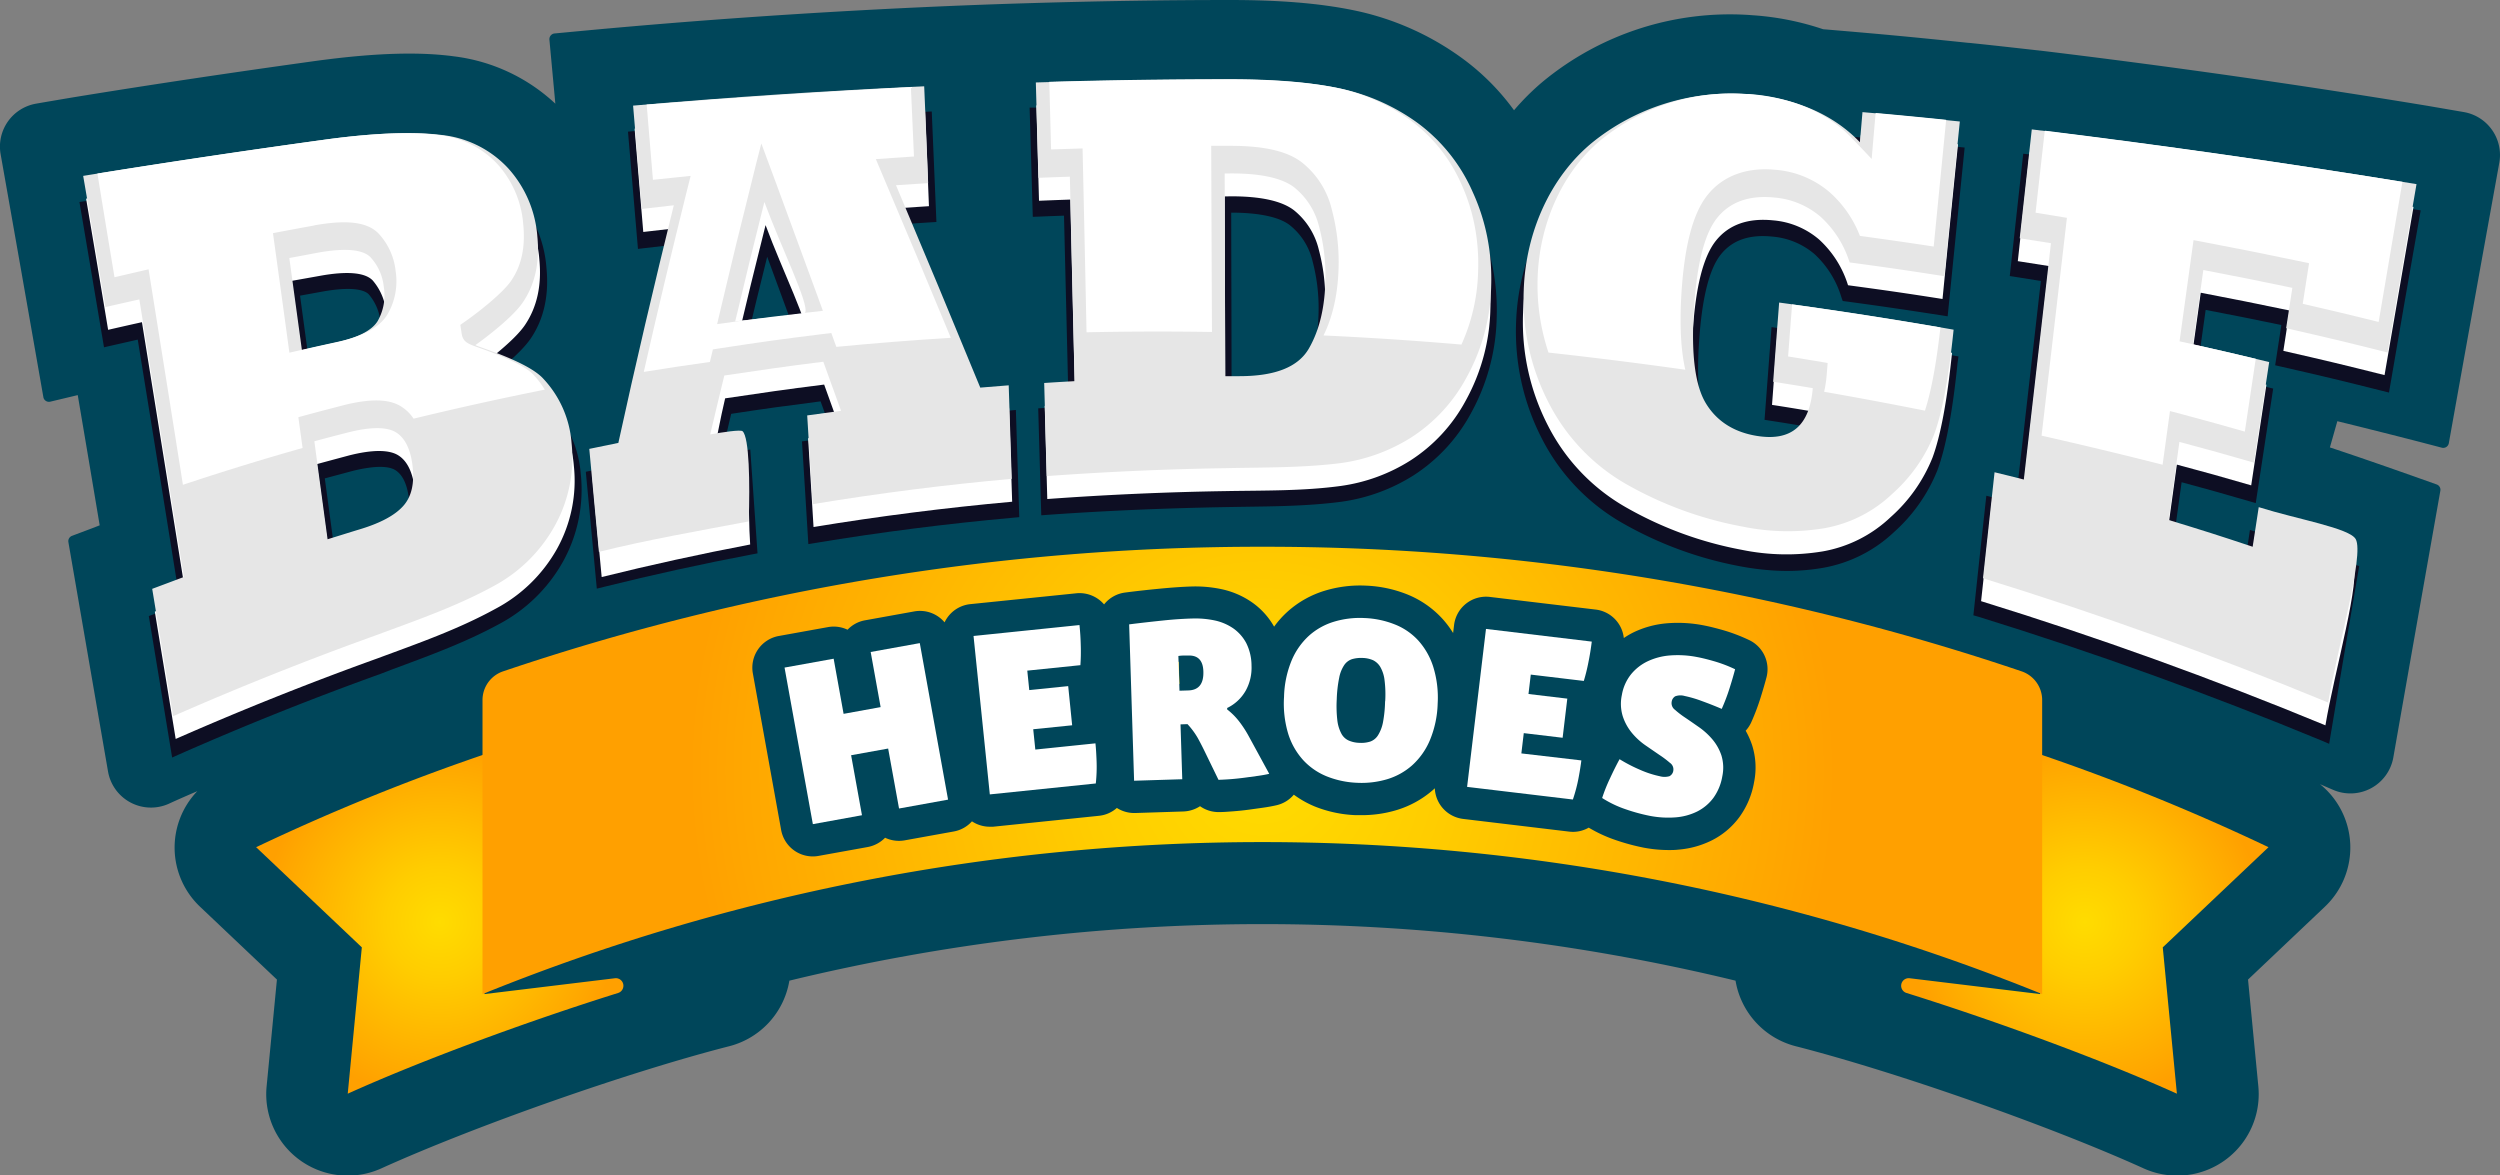 <svg xmlns="http://www.w3.org/2000/svg" xmlns:xlink="http://www.w3.org/1999/xlink" viewBox="0 0 631.23 296.72"><rect x="0" y="0" width="631.23" height="296.72" fill="#808080" stroke="none"/><defs><style>.cls-1{fill:none;stroke:#003264;stroke-miterlimit:10;stroke-width:4.37px;}.cls-2{fill:#00465a;}.cls-3{fill:#0d0e23;}.cls-4{fill:#fff;}.cls-5{fill:#e6e6e6;}.cls-6{fill:url(#Degradado_sin_nombre_15);}.cls-7{fill:url(#Degradado_sin_nombre_15-2);}.cls-8{fill:url(#Degradado_sin_nombre_15-3);}</style><radialGradient id="Degradado_sin_nombre_15" cx="1599.58" cy="232.8" r="44.88" gradientTransform="matrix(-1, 0, 0, 1, 1710.61, 0)" gradientUnits="userSpaceOnUse"><stop offset="0" stop-color="#ffdc00"/><stop offset="0.31" stop-color="#ffcd00"/><stop offset="0.9" stop-color="#ffa700"/><stop offset="1" stop-color="#ffa000"/></radialGradient><radialGradient id="Degradado_sin_nombre_15-2" cx="526.41" cy="232.8" r="44.88" gradientTransform="matrix(1, 0, 0, 1, 0, 0)" xlink:href="#Degradado_sin_nombre_15"/><radialGradient id="Degradado_sin_nombre_15-3" cx="318.72" cy="194.54" r="144.85" gradientTransform="matrix(1, 0, 0, 1, 0, 0)" xlink:href="#Degradado_sin_nombre_15"/></defs><g id="Camada_2" data-name="Camada 2"><g id="Camada_1-2" data-name="Camada 1"><path class="cls-1" d="M318.72,138.05a596.12,596.12,0,0,0-196.9,33.25V251a524.27,524.27,0,0,1,393.8,0V171.3A596.07,596.07,0,0,0,318.72,138.05Z"/><path class="cls-2" d="M629.25,32.85a11,11,0,0,0-7.13-4.55l-9.35-1.61c-32.33-5.33-65.2-10-97.69-13.92H515l-5.71-.64c-4.86-.54-7.29-.81-12.15-1.31H497c-14.69-1.53-22-2.21-36.68-3.44a69.94,69.94,0,0,0-17.78-3.53l-.78-.06a74.22,74.22,0,0,0-52.16,16.78,61.15,61.15,0,0,0-7.32,7.27,59.63,59.63,0,0,0-13.41-13.36A70.51,70.51,0,0,0,341.67,2.57C333.13.82,323,0,310.53,0c-16.33,0-33,.28-49.45.76-7.35.22-10.94.34-18.3.63-28.1,1.14-56.45,2.94-84.28,5.36-7.43.65-11.06,1-18.49,1.7A1.45,1.45,0,0,0,138.72,10l1.5,16.18a45.56,45.56,0,0,0-25.49-11.94c-8.48-1.16-19.1-.89-32.48.81l-1.14.14c-20.82,2.87-41.9,6-62.66,9.39-3.72.63-6.53,1.1-9.32,1.59A11,11,0,0,0,.17,39c3.6,20.33,7.22,40.92,10.77,61.22a1.4,1.4,0,0,0,.63,1,1.43,1.43,0,0,0,1.12.2l6.94-1.66c2.18,12.85,3.37,19.92,5.54,32.88-2.54,1-4.13,1.57-7,2.66a1.44,1.44,0,0,0-.9,1.59c3.34,19.29,6.69,38.76,10,57.87a11,11,0,0,0,15.31,8.2c2.17-1,4.46-2,7.24-3.2a20.57,20.57,0,0,0,.69,29.18l19.41,18.39-2.6,26.94a20.57,20.57,0,0,0,29,20.72c23.84-10.78,62.42-24.33,87.82-30.83a20.58,20.58,0,0,0,15.17-16.55,506.73,506.73,0,0,1,238.9,0,20.58,20.58,0,0,0,15.18,16.55c25.39,6.5,64,20.05,87.82,30.83a20.57,20.57,0,0,0,29-20.72l-2.6-26.94,19.4-18.39A20.56,20.56,0,0,0,585.78,198l3.29,1.42a11,11,0,0,0,15.23-8.19c3.92-22.36,7.92-45,11.87-67.31a1.43,1.43,0,0,0-.93-1.6c-6-2.13-8.89-3.16-14.9-5.25-4.5-1.56-8.19-2.81-12.06-4.1l1.88-6.62c2.58.63,5.34,1.31,8.67,2.15h0c7.14,1.79,10.62,2.68,17.71,4.54a1.43,1.43,0,0,0,1.77-1.14c4.17-23.31,8.46-47.12,12.74-70.77A11,11,0,0,0,629.25,32.85Z"/><path class="cls-3" d="M124.34,94.72c2.93-2.27,7.53-6.08,9.71-9.32,3.28-4.86,4.61-10.86,3.92-17.83a30.69,30.69,0,0,0-7.77-18.18,28.1,28.1,0,0,0-17.48-8.89c-6.7-.91-16.1-.68-27.91.82l-1,.14q-31,4.27-61.95,9.28L20.06,51c2.49,14.68,3.73,22,6.2,36.69l1.66-.38,6.86-1.56q5.43,33.42,10.77,66.84c-2.38.87-3.94,1.45-6.65,2.47l-1.33.49c2.37,14.29,3.54,21.43,5.89,35.72l1.79-.8q25.11-11.07,50.83-20.32l2.59-1c9-3.35,18.45-6.73,27.3-11.55a39.85,39.85,0,0,0,16.19-15.81,37.47,37.47,0,0,0,4.48-22.13,28.51,28.51,0,0,0-7.7-17.38C135.8,99,128.58,96.24,124.34,94.72Zm-29.61-6.5c-.83,1.37-3.19,3.28-9.67,4.7L78.44,94.4c-1.07-7.9-1.61-11.85-2.68-19.75l5.49-1c.91-.17,1.77-.3,2.6-.41,6.45-.83,8.58.34,9.28,1.1a12.59,12.59,0,0,1,1.6,13.89ZM84.86,142c-1.13-8.49-1.7-12.73-2.85-21.21L88.69,119a36.9,36.9,0,0,1,4.74-.94c3.69-.47,5.5.09,6.37.63,1.85,1.16,3,3.56,3.43,7.14.47,3.85-.16,6.79-1.84,8.74-1.84,2.13-5.26,3.95-10.16,5.44C88.62,140.84,87.05,141.32,84.86,142Z"/><path class="cls-3" d="M254.79,103.68c-2.46.19-3.87.31-6,.49-6.54-16-13.16-32-19.7-47.65l5.7-.37,1.65-.1c-.47-11.16-.71-16.74-1.18-27.9l-1.67.07q-36.7,1.94-73.31,4.87l-1.72.15c1,11.84,1.52,17.77,2.52,29.61l1.68-.2,5.68-.66q-6.76,27.66-12.8,55.52c-2.27.46-3.71.76-6.26,1.3l-1.47.31c1.11,11.81,1.67,17.71,2.78,29.51l1.76-.44c12.33-3.07,24.91-5.83,37.37-8.2l1.45-.27c-.73-10.49-1.09-15.73-1.83-26.22l-1.72.28-5.51.92c.86-3.68,1.47-6.26,2.41-10.21,8.81-1.35,13.67-2,22.57-3.15l3.26,9c-2.18.29-3.8.51-6.44.89l-1.52.22c.64,10.37,1,15.56,1.61,25.93l1.72-.28q24.88-4.12,50-6.38l1.54-.14c-.34-10.83-.51-16.24-.86-27.07ZM201.36,85.63c-5,.58-8.22,1-13.11,1.64,2.06-8.67,3.42-14.22,5.46-22.44C196.49,72.38,198.41,77.58,201.36,85.63Z"/><path class="cls-3" d="M373.2,55.91a45,45,0,0,0-14.61-18.33,53.39,53.39,0,0,0-20.44-8.95c-7.11-1.45-16.39-2.23-27.59-2.21q-24.45,0-48.89.75l-1.7,0,.8,27.58,1.67-.06c2.54-.11,4.06-.16,6.21-.24.47,19.27.7,28.91,1.16,48.18l-6.08.37-1.59.11c.31,10.8.46,16.2.77,27l1.66-.12c14.85-1.06,30-1.68,44.89-1.95l4.1-.07c8.28-.12,16.83-.18,25.17-1.29a45.73,45.73,0,0,0,18.17-6.65,42.7,42.7,0,0,0,14.54-15.76,52.06,52.06,0,0,0,6.46-23.95,56.7,56.7,0,0,0-1-12.81A52.38,52.38,0,0,0,373.2,55.91Zm-41.8,10a46.37,46.37,0,0,1,1.54,12.42c-.08,6.87-1.39,12.56-3.91,16.91-2.34,4.06-7.74,6.1-16.07,6.13h-2c0-19.07-.06-28.6-.09-47.68,7.06,0,12.2,1.12,14.83,3.19A16.45,16.45,0,0,1,331.4,65.89Z"/><path class="cls-3" d="M449,82.83l-1.7-.23L445.53,106l1.53.24c3.41.53,5.35.85,8.33,1.34-1,7.29-4.93,10-12.12,8.83-5.29-.89-9.08-3.32-11.58-7.45S428.25,97.26,429,86.4c.7-11,2.55-18.48,5.5-22.15s7.27-5.1,13-4.51a18.75,18.75,0,0,1,10.65,4.42A24.35,24.35,0,0,1,464.92,75l.35,1,1,.13c9.59,1.3,14.26,2,23.81,3.47l1.69.27c1.71-17.05,2.56-25.57,4.29-42.61-11.15-1.16-16.72-1.7-27.88-2.69l-.5,5.83c-8.49-7.35-19-9.64-26.62-10.18l-.61,0a56.71,56.71,0,0,0-40,12.78c-10.61,8.86-17.15,23.27-17.65,38.41a59,59,0,0,0,6.57,29.44,51.41,51.41,0,0,0,20.5,21.34,94.87,94.87,0,0,0,29.43,10.78,67,67,0,0,0,7.43,1,53.39,53.39,0,0,0,13.58-.6,34.85,34.85,0,0,0,17.89-9,41.75,41.75,0,0,0,11-15.69c2.1-5.64,3.81-14.71,5.06-26.95L494.5,90l-1.56-.28C478.39,87.13,463.6,84.82,449,82.83Z"/><path class="cls-3" d="M609.37,52.82Q561,44.91,512.49,39l-1.64-.19c-1.37,12.36-2.05,18.53-3.4,30.89l1.63.25,6.22,1Q512.09,99,508.91,127c-1.91-.48-3.32-.83-5.63-1.39l-1.75-.43c-1.31,12.07-2,18.11-3.27,30.18l1.36.39c29.39,9.11,58.09,19.46,86.68,31.29l1.79.77c3-18,4.53-26.92,7.58-44.87l-1.38-.48c-9.8-3.41-14.6-5-24.46-8.09l-1.74-.55c-.6,4-.91,6-1.51,10-6.9-2.29-11-3.6-18-5.75.9-6.52,1.35-9.79,2.26-16.31,6.46,1.74,10.12,2.77,17,4.77l1.72.5c1.75-11.57,2.63-17.35,4.4-28.92l-1.55-.37c-7.13-1.73-11-2.62-17.65-4.13l2.15-15.36c7.37,1.41,11.75,2.29,19.11,3.82-.63,4.06-.94,6.1-1.56,10.16l1.58.36c10.27,2.34,15.27,3.54,25.49,6.11l1.67.42c3.16-18.41,4.75-27.61,8-46Z"/><path class="cls-4" d="M95.36,166.22q-25.77,9.27-51,20.36c-2.09-12.82-3.15-19.25-5.27-32.15,3.18-1.2,4.78-1.79,8-3q-5.59-35-11.25-70.08c-3.42.76-5.13,1.15-8.54,1.93C25.11,70.1,24,63.47,21.74,50.16q31-5,62-9.28c12.17-1.6,21.74-1.89,28.57-1a26.58,26.58,0,0,1,16.51,8.36,29,29,0,0,1,7.35,17.18c.66,6.61-.57,12.11-3.61,16.63s-11.92,10.84-11.92,10.84c0,.3,12.83,4,17,8.36a26.72,26.72,0,0,1,7.25,16.33,35.47,35.47,0,0,1-4.25,21,38.25,38.25,0,0,1-15.54,15.14C115.49,159,105.39,162.49,95.36,166.22ZM73.64,70.92c1.28,9.33,1.91,14,3.18,23.26,3.33-.75,5-1.13,8.32-1.86,5.65-1.24,9.28-3.06,10.76-5.48a14.35,14.35,0,0,0-1.77-16c-1.86-2-6.32-2.47-13.36-1.19ZM80,117.19c1.34,9.92,2,14.87,3.34,24.74,3.25-1,4.87-1.52,8.13-2.51,5.2-1.58,8.86-3.55,10.94-5.94s2.8-5.76,2.27-10.17c-.49-4.13-1.9-7-4.2-8.39S94,113.5,88.11,115C84.84,115.88,83.21,116.31,80,117.19Z"/><path class="cls-4" d="M189.41,137.48q-18.85,3.59-37.49,8.22c-1-10.36-1.45-15.55-2.43-26,2.92-.62,4.39-.92,7.32-1.51,4.28-19.75,8.84-40.95,13.68-60.55l-8.07.93c-.87-10.41-1.31-15.63-2.19-26.09q36.65-2.94,73.32-4.87c.42,9.81.63,14.7,1,24.45-3.24.2-4.86.31-8.1.53q10.71,25.47,21.17,51.06c2.87-.24,4.3-.36,7.17-.58.31,9.47.46,14.19.77,23.61q-25.17,2.27-50.15,6.39c-.55-8.94-.82-13.43-1.37-22.41,3.4-.49,5.1-.72,8.51-1.17-1.77-4.94-2.66-7.41-4.46-12.39-10,1.25-15,2-25,3.48-1.32,5.54-2,9.85-3.27,15.44,3.16-.55,7.4-1.78,7.91-1.34C189.54,116.25,188.77,128.39,189.41,137.48Zm3.89-80.64c-3,12-4.48,18-7.36,30.16,7-1,17.23-1.49,17.63-2.21C204.69,82.73,197.46,68.13,193.3,56.84Z"/><path class="cls-4" d="M309.43,124q-22.55.36-45,2c-.26-9.38-.39-14.09-.65-23.51,3.07-.2,4.61-.29,7.68-.46q-.61-25.68-1.22-51.64c-3.16.11-4.74.17-7.9.3-.26-9.61-.4-14.42-.67-24.08q24.45-.7,48.9-.75c11.16,0,20.27.74,27.29,2.18a51.53,51.53,0,0,1,19.83,8.67,43.34,43.34,0,0,1,14.07,17.64,50.67,50.67,0,0,1,3.61,11.25A54.25,54.25,0,0,1,376.31,78a49.88,49.88,0,0,1-6.21,23.12,41,41,0,0,1-14,15.16,44.19,44.19,0,0,1-17.57,6.42C329,124,319.15,123.82,309.43,124Zm-.2-74.4q.07,25.73.14,51.17l3.59,0c8.94,0,14.78-2.29,17.49-7S334.53,83.2,334.61,76A48.21,48.21,0,0,0,333,63.1a18.17,18.17,0,0,0-6.27-10c-3-2.33-8.34-3.56-16.07-3.53Z"/><path class="cls-4" d="M457.34,103.84c-4-.67-5.95-1-9.92-1.61.6-8,.9-12,1.5-20q22.05,3,43.95,6.85-1.85,18.18-4.94,26.5a39.86,39.86,0,0,1-10.57,15,33.19,33.19,0,0,1-17.12,8.64,56,56,0,0,1-20.48-.4,93.3,93.3,0,0,1-29-10.6,49.6,49.6,0,0,1-19.85-20.64,56.92,56.92,0,0,1-6.35-28.53c.5-14.82,6.8-28.56,17.07-37.12a55.34,55.34,0,0,1,38.87-12.4c10.21.62,20.93,4,28.71,12.14l.65-7.61c9.81.88,14.72,1.36,24.52,2.37q-2,19.62-3.91,39.06c-9.53-1.49-14.3-2.18-23.86-3.47a26,26,0,0,0-7.32-11.56,20.39,20.39,0,0,0-11.58-4.82c-6.35-.65-11.2,1.09-14.43,5.11s-5.16,11.74-5.88,23.15.3,19.19,3,23.66,7,7.28,12.73,8.24C451.86,117.3,456.57,113.38,457.34,103.84Z"/><path class="cls-4" d="M587.15,183.14c-28.68-11.85-57.46-22.23-86.94-31.35,1.16-10.68,1.75-16,2.92-26.77,2.95.72,4.43,1.09,7.38,1.84Q513.9,97,517.35,67.18c-3.15-.51-4.72-.75-7.87-1.24,1.21-11,1.82-16.47,3-27.49q48.6,5.89,96.91,13.79-3.69,21.33-7.31,42.47c-10.19-2.56-15.3-3.79-25.55-6.12.63-4.07.94-6.11,1.57-10.19-9-1.87-13.44-2.77-22.43-4.49-1.05,7.52-1.57,11.27-2.61,18.76,7.69,1.72,11.53,2.62,19.19,4.47-1.54,10.19-2.31,15.27-3.84,25.41-7.49-2.18-11.24-3.23-18.77-5.24-1.09,7.9-1.64,11.84-2.72,19.71,8.5,2.59,12.74,3.94,21.17,6.76.61-4,.91-6,1.52-10,9.83,3.08,22.92,5.28,24.44,8.08C596.31,145.91,589.44,169.44,587.15,183.14Z"/><path class="cls-5" d="M94.8,160.45Q69,169.72,43.71,180.83c-2.09-12.83-3.15-19.26-5.28-32.15,3.2-1.2,4.8-1.79,8-3q-5.59-35-11.25-70.08c-3.43.77-5.14,1.15-8.56,1.94C24.4,64.35,23.29,57.72,21,44.41q31-5,62.12-9.3c12.2-1.61,21.79-1.9,28.63-1a26.72,26.72,0,0,1,16.55,8.37,28.85,28.85,0,0,1,7.37,17.17c.65,6.61-.57,12.11-3.62,16.64s-12,10.83-12,10.83c.05.31,12.87,4,17,8.36a26.62,26.62,0,0,1,7.26,16.33,35.33,35.33,0,0,1-4.26,21A38.29,38.29,0,0,1,124.6,148C115,153.24,104.86,156.71,94.8,160.45ZM73.05,65.15c1.28,9.33,1.92,14,3.18,23.26,3.34-.76,5-1.13,8.35-1.86,5.66-1.24,9.3-3.06,10.78-5.49a13.09,13.09,0,0,0,1.54-8.65A12.93,12.93,0,0,0,93.59,65c-1.86-2-6.33-2.47-13.39-1.19C77.34,64.35,75.91,64.62,73.05,65.15Zm6.32,46.27c1.34,9.92,2,14.87,3.34,24.74,3.26-1,4.89-1.53,8.15-2.52,5.21-1.57,8.89-3.54,11-5.94s2.82-5.76,2.29-10.17c-.5-4.13-1.91-7-4.21-8.39s-6.43-1.41-12.35.12C84.27,110.11,82.63,110.54,79.37,111.42Z"/><path class="cls-5" d="M189.05,131.65c-12.6,2.39-25.38,4.6-37.83,7.69-1-10.36-1.45-15.56-2.43-26,2.93-.62,4.4-.92,7.34-1.51,4.3-19.75,9.16-40.39,14-60-3.24.36-4.85.55-8.09.93-.87-10.41-1.31-15.63-2.19-26.09q36.69-3.21,73.5-4.88c.42,9.8.63,14.69,1,24.45-3.25.2-4.87.3-8.12.53Q237,72.28,247.51,97.87c2.87-.24,4.31-.36,7.18-.58.31,9.47.47,14.19.77,23.61q-25.23,2.26-50.27,6.4c-.55-9-.82-13.43-1.38-22.41,3.41-.49,5.12-.72,8.54-1.17l-4.47-12.39c-10,1.25-15,2-25,3.48-1.32,5.55-2.26,9.29-3.56,14.87,3.17-.55,7.66-1.25,8.17-.8C189.19,110.41,189.37,121.92,189.05,131.65ZM193,51c-3,12-4.48,18-7.37,30.16,7.06-1,17.27-1.49,17.66-2.21C204.41,76.93,197.18,62.33,193,51Z"/><path class="cls-5" d="M309.42,118.21q-22.59.36-45.12,2c-.26-9.38-.39-14.08-.65-23.51,3.07-.2,4.61-.29,7.69-.46q-.6-25.68-1.21-51.63c-3.17.11-4.75.16-7.92.29-.27-9.61-.4-14.42-.67-24.08q24.49-.71,49-.75c11.19,0,20.32.74,27.36,2.18a51.54,51.54,0,0,1,19.88,8.68,43.22,43.22,0,0,1,14.1,17.63,50.88,50.88,0,0,1,3.63,11.25,54.86,54.86,0,0,1,1,12.4,49.77,49.77,0,0,1-6.23,23.11,41,41,0,0,1-14,15.16,44.58,44.58,0,0,1-17.62,6.43C329,118.14,319.17,118,309.42,118.21Zm-.2-74.4q.07,25.72.14,51.17l3.6,0c9,0,14.82-2.29,17.53-7s4.09-10.61,4.17-17.81a47.81,47.81,0,0,0-1.59-12.9,18.19,18.19,0,0,0-6.28-9.95c-3-2.33-8.36-3.56-16.12-3.53Z"/><path class="cls-5" d="M457.71,98c-4-.66-6-1-10-1.61.6-8,.9-12,1.51-20q22.1,3,44.05,6.85-1.85,18.2-4.94,26.5a39.88,39.88,0,0,1-10.6,15,33.28,33.28,0,0,1-17.15,8.64,56.36,56.36,0,0,1-20.54-.41A93.78,93.78,0,0,1,411,122.46a49.68,49.68,0,0,1-19.91-20.64,56.85,56.85,0,0,1-6.36-28.53c.5-14.82,6.82-28.56,17.1-37.13a55.62,55.62,0,0,1,39-12.39c10.24.63,21,4,28.78,12.15l.65-7.61c9.84.88,14.75,1.36,24.58,2.37q-2,19.62-3.91,39.06c-9.55-1.49-14.34-2.19-23.92-3.48a26,26,0,0,0-7.35-11.55,20.5,20.5,0,0,0-11.6-4.83c-6.37-.65-11.23,1.09-14.47,5.11s-5.17,11.74-5.89,23.15.31,19.19,3,23.66,7,7.28,12.76,8.24C452.21,111.51,456.93,107.59,457.71,98Z"/><path class="cls-5" d="M587.85,177.39c-28.75-11.87-57.61-22.25-87.16-31.39,1.16-10.68,1.74-16,2.92-26.76,3,.72,4.44,1.09,7.39,1.84q3.4-29.85,6.85-59.68c-3.15-.51-4.73-.76-7.89-1.24,1.22-11,1.83-16.47,3.05-27.49q48.72,5.91,97.14,13.82Q606.46,67.82,602.84,89c-10.21-2.57-15.34-3.79-25.61-6.13.63-4.07.94-6.11,1.57-10.19-9-1.88-13.47-2.78-22.48-4.5-1.05,7.52-1.58,11.27-2.62,18.76,7.71,1.72,11.56,2.62,19.25,4.48-1.55,10.19-2.32,15.27-3.85,25.4-7.5-2.17-11.27-3.22-18.82-5.24-1.09,7.9-1.64,11.84-2.72,19.71,8.52,2.59,12.77,3.94,21.22,6.76.61-4,.92-6,1.53-10,9.85,3.1,23,5.29,24.5,8.1C597,140.15,590.15,163.69,587.85,177.39Z"/><path class="cls-4" d="M37.51,68q4.37,27.19,8.68,54.41,15-5,30.21-9.3c-.43-3.11-.64-4.67-1.07-7.77l2.94-.8c3.28-.88,4.93-1.31,8.22-2.16a42.53,42.53,0,0,1,5.34-1.06c4.13-.52,7.22-.09,9.45,1.31a10.5,10.5,0,0,1,3.15,3.08q16.48-4,33.13-7.33a23.31,23.31,0,0,0-3-3.89c-2.65-2.78-10.8-5.69-13.87-6.78-2.45-.86-3.8-1.34-4.12-3.46-.14-.89-.2-1.34-.34-2.23l1.8-1.26c2.31-1.64,8.81-6.59,11.08-9.94,2.59-3.84,3.58-8.49,3-14.23a25.56,25.56,0,0,0-6.51-15.16A23.54,23.54,0,0,0,111,34.12c-6.32-.85-15.34-.6-26.78.85l-1,.13q-29.36,4-58.62,8.72C26.3,54.27,27.17,59.5,28.91,70Zm41.85-11.1c1-.18,2-.33,2.85-.44,6.78-.88,11.07,0,13.5,2.64a16.42,16.42,0,0,1,4.18,9.31,16.64,16.64,0,0,1-2.07,11c-2,3.29-6.27,5.58-13,7-3.34.73-5,1.1-8.33,1.86l-3.42.78C71.43,77,70.6,71,68.92,58.87,73.09,58.08,75.18,57.69,79.36,56.93Z"/><path class="cls-4" d="M174.38,44.41c-.49,1.92-.73,2.89-1.21,4.82-3.72,15-7.28,29.92-10.62,44.67q8.32-1.35,16.69-2.51c.07-.29.14-.57.21-.88l.55-2.29,2.2-.34c10.1-1.55,15-2.23,25.17-3.49l2.53-.31.9,2.5.37,1q14.45-1.39,28.9-2.29c-5.66-13.67-11.36-27.27-17-40.55l-1.93-4.57,9.63-.66c-.31-7-.47-10.52-.78-17.54q-33.39,1.8-66.71,4.43c.64,7.62.95,11.43,1.58,19Zm7.85,32.5c2.84-12,4.28-17.93,7.36-30.19,1-4.2,1.58-6.3,2.64-10.5,1.5,4,2.24,6,3.73,10.06,4.16,11.28,6.21,16.87,10.26,27.94l1.55,4.26-4.31.49c-7.06.82-10.59,1.26-17.64,2.21l-4.75.65C181.53,79.86,181.76,78.88,182.23,76.91Z"/><path class="cls-4" d="M273.34,37.48c.41,18.57.62,27.86,1,46.42q15.83-.33,31.67-.08c-.08-18.78-.12-28.18-.19-47l4.95,0c8.49,0,14.39,1.39,18,4.23a21.5,21.5,0,0,1,7.49,11.81A51.52,51.52,0,0,1,338,66.76c-.09,7-1.39,13-3.82,17.94Q351.64,85.51,369,87a47.37,47.37,0,0,0,4.21-18.44A50.9,50.9,0,0,0,372.34,57,47,47,0,0,0,369,46.52a40,40,0,0,0-13-16.25,48.77,48.77,0,0,0-18.65-8.13C330.48,20.75,321.48,20,310.55,20q-22.8,0-45.61.66l.45,17.07Z"/><path class="cls-4" d="M451.48,90l6.92,1.13,3.07.52c-.11,1.31-.17,2-.27,3.27a29.49,29.49,0,0,1-.62,4q12.75,2.23,25.45,4.77c1.55-4.73,2.87-11.75,3.91-21-12.41-2.14-25-4.09-37.45-5.83C452.08,82.13,451.88,84.75,451.48,90Z"/><path class="cls-4" d="M425.53,93.36c-1.12-4.86-1.45-11.13-1-19,.76-12.31,2.92-20.54,6.63-25.15s9.41-6.92,16.53-6.39l.81.07A23.87,23.87,0,0,1,462,48.56a28.33,28.33,0,0,1,7.61,11c7.25,1,11.75,1.64,18.63,2.69l3.15-32c-7.12-.72-10.69-1.07-17.81-1.72-.41,4.64-.61,7-1,11.61-2-2.14-3.05-3.21-5.09-5.34-7.78-8.13-18.47-10.53-26-11.07l-.56,0a52.32,52.32,0,0,0-36.75,11.63c-9.54,7.92-15.45,20.88-15.93,34.54a53.69,53.69,0,0,0,2.73,19.12Q408.25,90.92,425.53,93.36Z"/><path class="cls-4" d="M515.48,110q15.33,3.47,30.56,7.34c.74-5.42,1.12-8.13,1.86-13.55l3.48.92c6.38,1.71,10,2.72,15.42,4.27,1.11-7.36,1.66-11,2.76-18.38-5.76-1.38-9.53-2.25-16.12-3.73l-3.12-.69c1.41-10.22,2.11-15.33,3.53-25.55l3.35.64c9,1.72,13.56,2.63,22.57,4.51l3.25.68-1.6,10.25c7.26,1.67,12,2.8,19.17,4.58,2.41-14.15,3.62-21.23,6-35.37Q561.54,38.6,516.29,33c-.94,8.28-1.4,12.42-2.33,20.7L521.88,55Q518.66,82.49,515.48,110Z"/><path class="cls-6" d="M122.31,251l32.95-4a1.91,1.91,0,0,1,.8,3.72c-23.41,7.33-50,17.17-68.26,25.43l3.56-36.95L64.67,213.91a537.37,537.37,0,0,1,60.64-24.45Z"/><path class="cls-7" d="M515.13,251l-32.94-4a1.91,1.91,0,0,0-.81,3.72c23.41,7.33,50,17.17,68.27,25.43l-3.57-36.95,26.7-25.29a538.88,538.88,0,0,0-60.64-24.45Z"/><path class="cls-8" d="M318.72,138.05A596.41,596.41,0,0,0,127,169.52a7.65,7.65,0,0,0-5.17,7.25V251a524.27,524.27,0,0,1,393.8,0V176.77a7.65,7.65,0,0,0-5.16-7.25A596.47,596.47,0,0,0,318.72,138.05Z"/><path class="cls-2" d="M441.62,161.6a43.54,43.54,0,0,0-6.44-2.46c-2-.57-3.72-1-5.24-1.28a33.67,33.67,0,0,0-8.84-.5,24,24,0,0,0-8.58,2.27A20.49,20.49,0,0,0,410,161.1a8.11,8.11,0,0,0-7.11-7.19l-26.7-3.19a8.13,8.13,0,0,0-9.05,7.11l-.24,2a24.76,24.76,0,0,0-2.74-3.64,24.31,24.31,0,0,0-8.95-6.15,31.29,31.29,0,0,0-10.31-2.17,30.72,30.72,0,0,0-10.37,1.27,24.84,24.84,0,0,0-9.35,5.22,24.32,24.32,0,0,0-3.48,3.87A18.7,18.7,0,0,0,316,152a21.24,21.24,0,0,0-7.62-3.25,32.1,32.1,0,0,0-7.67-.66c-2.12.07-4.68.24-7.61.52s-5.9.6-9,1a8.09,8.09,0,0,0-5.33,3,8.15,8.15,0,0,0-7-2.81L245,152.54a8.1,8.1,0,0,0-6.5,4.6,8.11,8.11,0,0,0-7.67-2.76l-12.4,2.24A8,8,0,0,0,214,159a8.1,8.1,0,0,0-4.95-.66l-12.4,2.24a8.13,8.13,0,0,0-6.56,9.45l7.14,39.52a8.13,8.13,0,0,0,8,6.69,7.79,7.79,0,0,0,1.44-.13l12.4-2.24a8.24,8.24,0,0,0,4.41-2.35,8.17,8.17,0,0,0,4.95.66l12.4-2.24a8.06,8.06,0,0,0,4.58-2.56,8.12,8.12,0,0,0,4.5,1.36,7.87,7.87,0,0,0,.84,0l26.75-2.76A8.06,8.06,0,0,0,282,204a8.11,8.11,0,0,0,4.38,1.28h.26l12.16-.39a8.21,8.21,0,0,0,4.2-1.33,8.09,8.09,0,0,0,4.94,1.48c1,0,2.11-.09,3.43-.19s2.68-.24,4-.42l3.52-.49c1.34-.19,2.47-.4,3.45-.63a8.1,8.1,0,0,0,4.34-2.66,25.23,25.23,0,0,0,5.34,3,31,31,0,0,0,10.29,2.17c.49,0,1,0,1.46,0a30.2,30.2,0,0,0,8.75-1.25,24.89,24.89,0,0,0,9.35-5.16l.41-.38a8.13,8.13,0,0,0,7.15,7.74l26.71,3.2a7.9,7.9,0,0,0,5-1,35.13,35.13,0,0,0,6.95,3.19,54.19,54.19,0,0,0,7,1.88,34.28,34.28,0,0,0,6.2.59c.82,0,1.63,0,2.43-.1a23.05,23.05,0,0,0,8.47-2.33,19.51,19.51,0,0,0,6.94-5.82,21.07,21.07,0,0,0,3.75-8.84h0a18.55,18.55,0,0,0-.5-9.43,21,21,0,0,0-1.61-3.61,8.13,8.13,0,0,0,1.44-2.2,56.62,56.62,0,0,0,2.32-6.14c.59-1.88,1.09-3.6,1.49-5.12A8.14,8.14,0,0,0,441.62,161.6Zm-144,5.48.09,2.64-1.93.06A4.58,4.58,0,0,1,297.57,167.08Zm-1.85,2.76v-.06l1.93-.06.09,3A4.73,4.73,0,0,1,295.72,169.84Z"/><path class="cls-4" d="M227,204.14,224.25,189l-9.35,1.69,2.74,15.15-12.4,2.25-7.15-39.53,12.4-2.24L213,180.24l9.35-1.7-2.51-13.92,12.4-2.24,7.14,39.52Z"/><path class="cls-4" d="M276.88,192.21a39.29,39.29,0,0,1-.2,5.61l-26.76,2.76-4.11-40,26.75-2.76q.27,2.56.33,5.34a47.44,47.44,0,0,1-.1,4.79l-13.41,1.38.5,4.91,9.83-1,1,9.89-9.83,1,.53,5.13,15.18-1.57C276.72,188.88,276.81,190.36,276.88,192.21Z"/><path class="cls-4" d="M317.77,195.88l-3.45.47c-1.2.16-2.39.29-3.57.38s-2.2.14-3.09.17l-3-6.17q-1.28-2.68-2.28-4.47a19,19,0,0,0-2.55-3.42l-1.76.06.44,13.85-12.16.38-1.25-39.48c3.08-.39,6-.71,8.78-1s5.13-.42,7.1-.48a23.81,23.81,0,0,1,5.69.48,13.12,13.12,0,0,1,4.71,2,10.63,10.63,0,0,1,3.29,3.73A12.82,12.82,0,0,1,316,168.1a11.92,11.92,0,0,1-1.46,6.27,10.74,10.74,0,0,1-4.69,4.39v.37a16.9,16.9,0,0,1,3.12,3.15,28.1,28.1,0,0,1,2.33,3.61l5.17,9.49C319.79,195.55,318.87,195.72,317.77,195.88Zm-13.93-26.36c-.08-2.75-1.36-4.09-3.81-4l-1.33,0a9.33,9.33,0,0,0-1.17.11l.28,8.77,2.21-.07Q304,174.23,303.84,169.52Z"/><path class="cls-4" d="M363,177.66a25.85,25.85,0,0,1-2,9.32,17.86,17.86,0,0,1-4.48,6.29,16.78,16.78,0,0,1-6.32,3.49,22.68,22.68,0,0,1-7.52.89,23,23,0,0,1-7.6-1.59,16.51,16.51,0,0,1-6-4.1,17.69,17.69,0,0,1-3.81-6.66,26.41,26.41,0,0,1-1.06-9.34,25.6,25.6,0,0,1,1.92-9.21,17.72,17.72,0,0,1,4.4-6.26,16.69,16.69,0,0,1,6.31-3.52,22.59,22.59,0,0,1,7.64-.92,23.06,23.06,0,0,1,7.64,1.59,16,16,0,0,1,6,4.1,18.07,18.07,0,0,1,3.77,6.65A26.18,26.18,0,0,1,363,177.66Zm-13.25-.58a28.54,28.54,0,0,0-.17-5.39,8.64,8.64,0,0,0-1.07-3.3,4.37,4.37,0,0,0-1.84-1.7,7,7,0,0,0-2.56-.56,8.32,8.32,0,0,0-2.7.29,3.84,3.84,0,0,0-2,1.5,8.65,8.65,0,0,0-1.28,3.23,32.27,32.27,0,0,0-.61,5.39,30.91,30.91,0,0,0,.14,5.28,9.48,9.48,0,0,0,1,3.36,3.91,3.91,0,0,0,1.84,1.78,7.15,7.15,0,0,0,2.7.6,7.63,7.63,0,0,0,2.78-.32,3.83,3.83,0,0,0,1.95-1.58,9.57,9.57,0,0,0,1.25-3.22A31.74,31.74,0,0,0,349.72,177.08Z"/><path class="cls-4" d="M398.57,196.44a40.3,40.3,0,0,1-1.43,5.43l-26.71-3.19,4.77-39.88L401.91,162c-.21,1.71-.49,3.47-.86,5.28a46.48,46.48,0,0,1-1.15,4.65l-13.39-1.6-.58,4.9,9.8,1.17-1.18,9.88-9.81-1.17-.61,5.12L399.28,192C399.14,193.16,398.91,194.62,398.57,196.44Z"/><path class="cls-4" d="M434.87,196a13,13,0,0,1-2.26,5.47,11.59,11.59,0,0,1-4.09,3.43,14.85,14.85,0,0,1-5.49,1.48,24.29,24.29,0,0,1-6.45-.38,45.72,45.72,0,0,1-5.92-1.6,27.24,27.24,0,0,1-6.13-2.91,40.35,40.35,0,0,1,2-5q1.25-2.7,2.4-4.8a38.79,38.79,0,0,0,5.22,2.7,25,25,0,0,0,4.92,1.6,4.58,4.58,0,0,0,2.44,0,1.85,1.85,0,0,0,1-1.5,2,2,0,0,0-.88-1.89,25.25,25.25,0,0,0-2.66-2l-3.52-2.42A17,17,0,0,1,412,185a12.8,12.8,0,0,1-2.26-4.13,10.67,10.67,0,0,1-.23-5.41,11.43,11.43,0,0,1,2.28-5.16,12.14,12.14,0,0,1,4.23-3.33,16.11,16.11,0,0,1,5.71-1.48,25.41,25.41,0,0,1,6.67.39c1.26.23,2.75.6,4.48,1.1a34.58,34.58,0,0,1,5.22,2q-.54,2.07-1.38,4.73a47.87,47.87,0,0,1-2,5.28c-1.62-.7-3.3-1.36-5.06-2a30,30,0,0,0-4.3-1.26,3.8,3.8,0,0,0-2.38.08,1.91,1.91,0,0,0-.9,1.41,2.07,2.07,0,0,0,.84,2,22.35,22.35,0,0,0,2.61,2c1.07.72,2.23,1.53,3.49,2.41a17.86,17.86,0,0,1,3.36,3.07,12.36,12.36,0,0,1,2.25,4A10.52,10.52,0,0,1,434.87,196Z"/></g></g></svg>